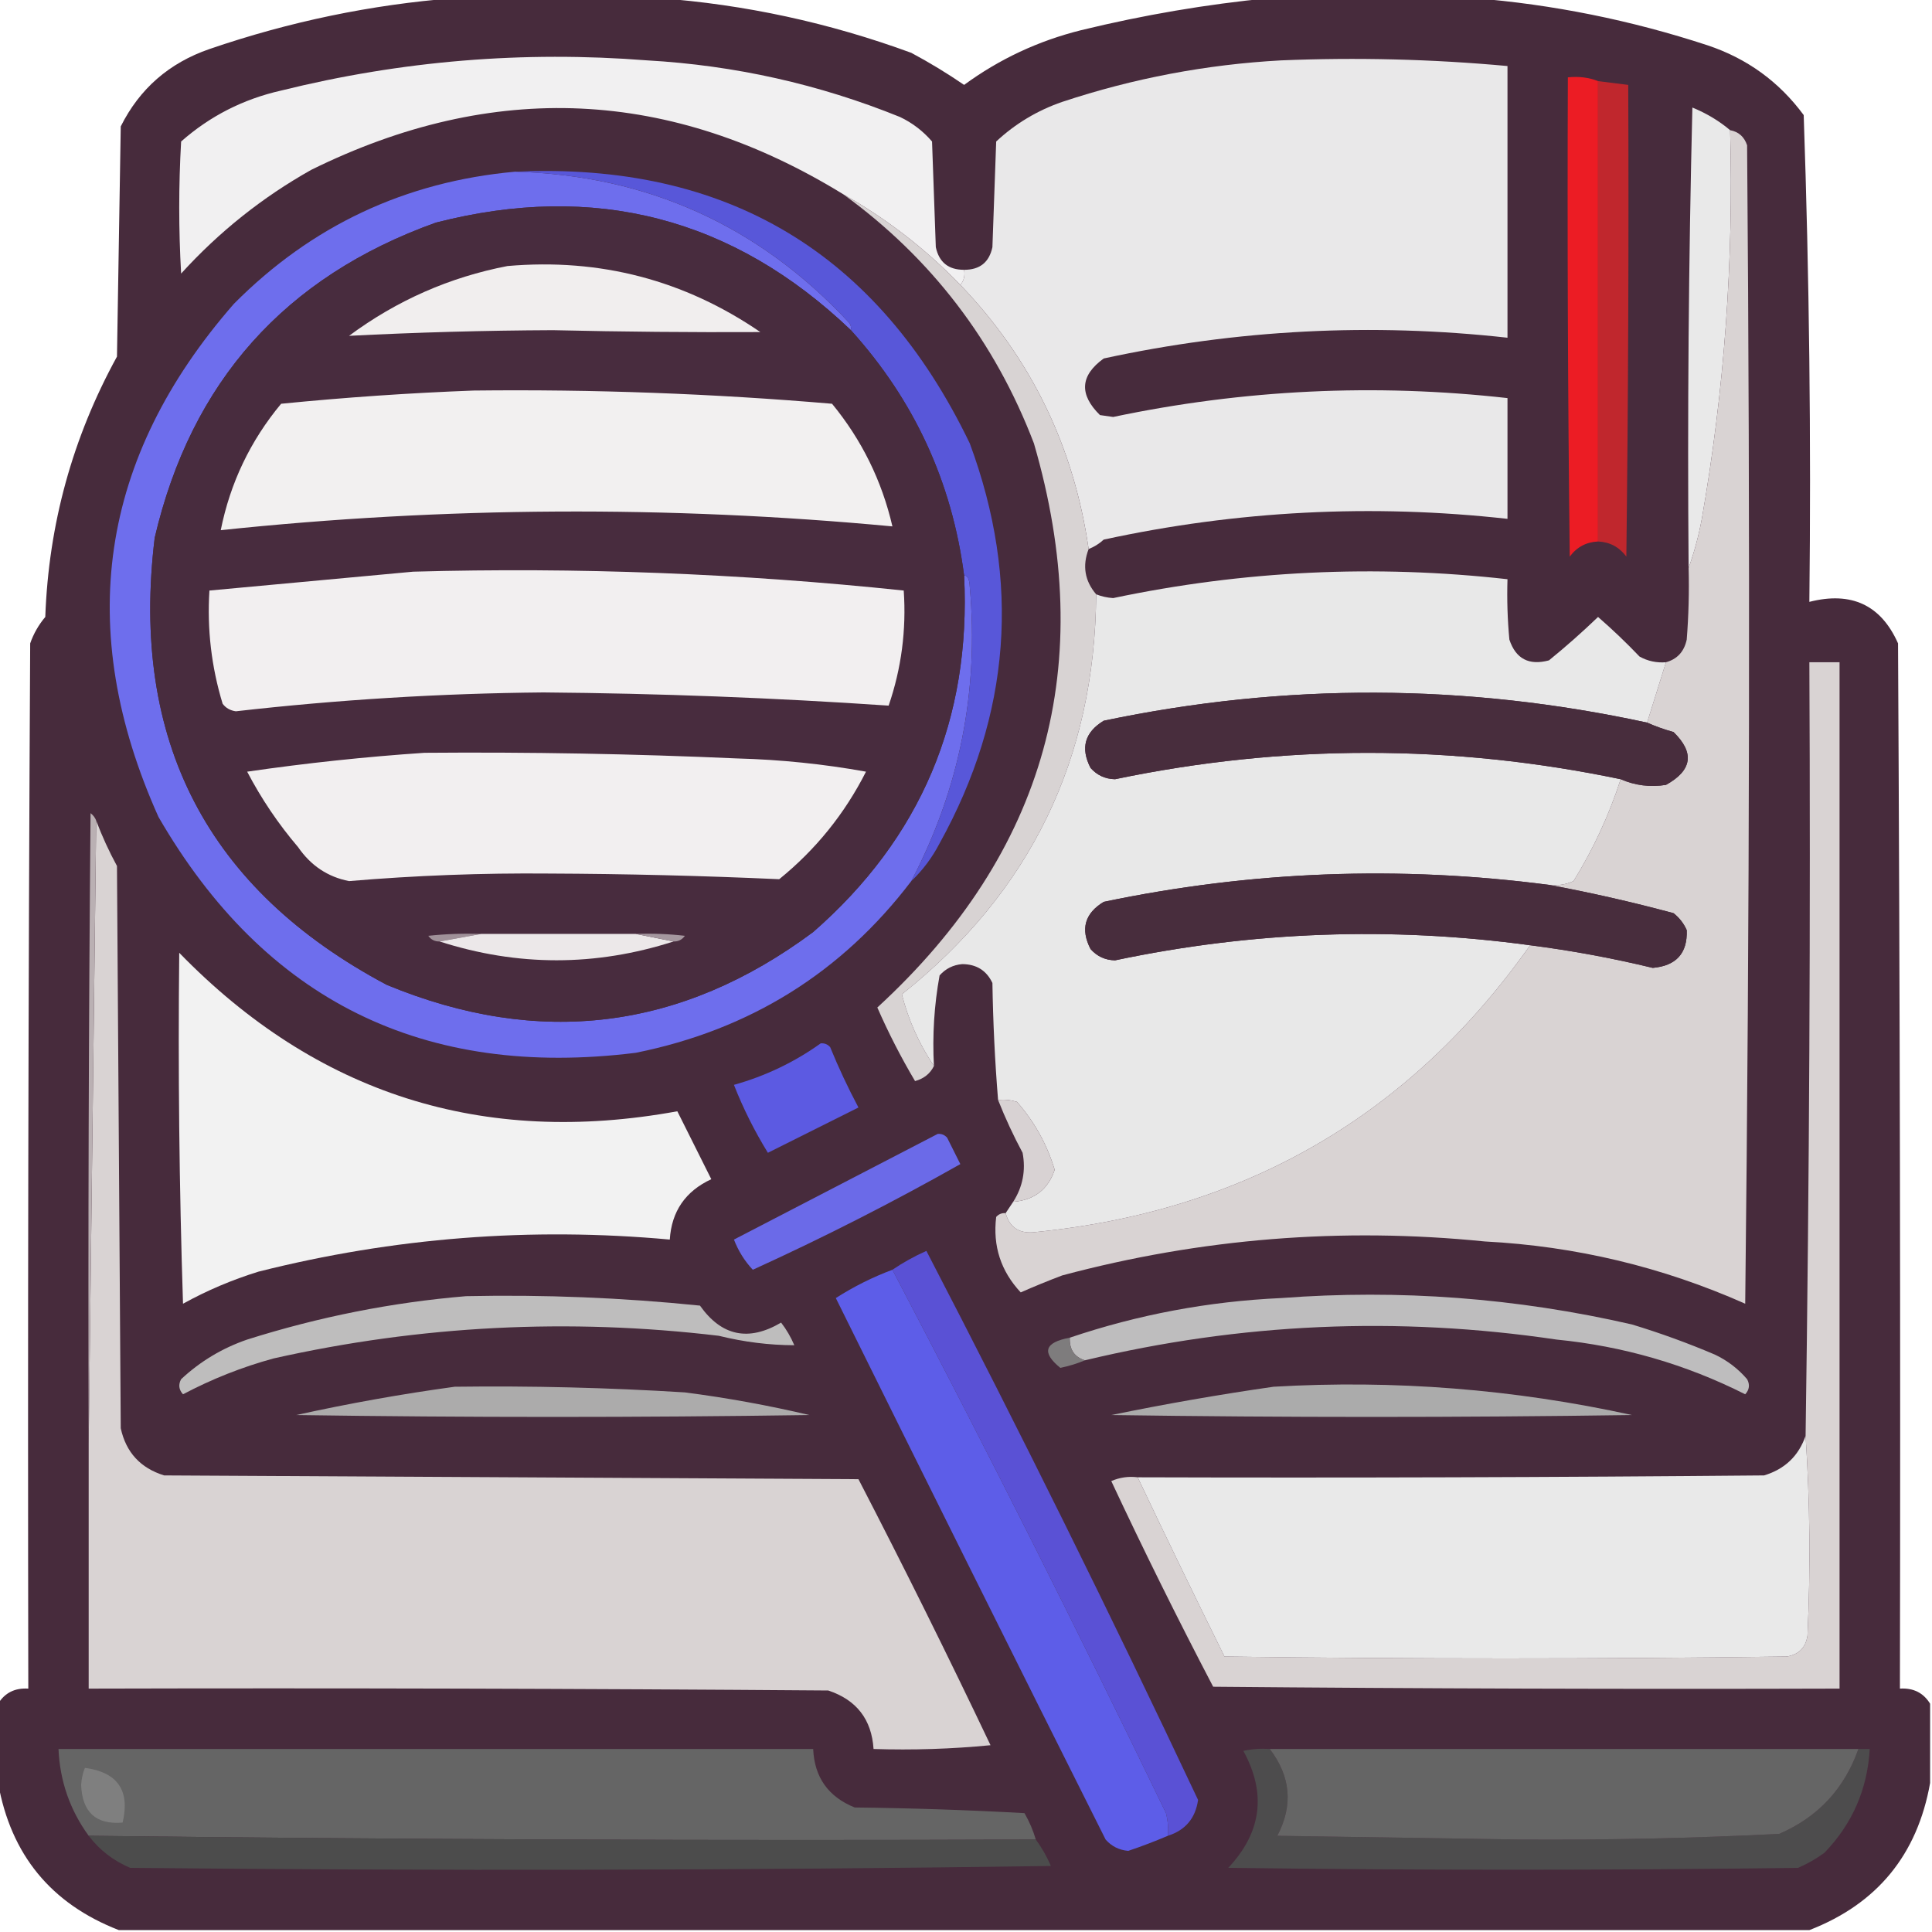 <?xml version="1.0" encoding="UTF-8"?>
<!DOCTYPE svg PUBLIC "-//W3C//DTD SVG 1.1//EN" "http://www.w3.org/Graphics/SVG/1.1/DTD/svg11.dtd">
<svg xmlns="http://www.w3.org/2000/svg" version="1.1" width="512px" height="512px" style="shape-rendering:geometricPrecision; text-rendering:geometricPrecision; image-rendering:optimizeQuality; fill-rule:evenodd; clip-rule:evenodd" xmlns:xlink="http://www.w3.org/1999/xlink">
<g><path style="opacity:0.998" fill="#472b3c" d="M 120.5,-0.5 C 138.5,-0.5 156.5,-0.5 174.5,-0.5C 197.389,1.18 219.722,6.013 241.5,14C 246.333,16.582 251,19.416 255.5,22.5C 264.834,15.66 275.168,10.826 286.5,8C 303.108,3.955 319.775,1.121 336.5,-0.5C 354.5,-0.5 372.5,-0.5 390.5,-0.5C 411.533,1.177 432.199,5.343 452.5,12C 462.985,15.493 471.485,21.66 478,30.5C 479.484,73.439 479.984,116.44 479.5,159.5C 490.649,156.662 498.482,160.329 503,170.5C 503.5,262.833 503.667,355.166 503.5,447.5C 507.056,447.278 509.723,448.611 511.5,451.5C 511.5,458.5 511.5,465.5 511.5,472.5C 508.123,491.538 497.456,504.538 479.5,511.5C 330.167,511.5 180.833,511.5 31.5,511.5C 13.534,504.53 2.867,491.53 -0.5,472.5C -0.5,465.5 -0.5,458.5 -0.5,451.5C 1.277,448.611 3.944,447.278 7.5,447.5C 7.333,355.166 7.5,262.833 8,170.5C 8.901,167.929 10.234,165.596 12,163.5C 12.883,138.967 19.216,115.967 31,94.5C 31.333,74.167 31.667,53.833 32,33.5C 36.993,23.513 44.826,16.68 55.5,13C 76.727,5.722 98.393,1.222 120.5,-0.5 Z"/></g>
<g><path style="opacity:1" fill="#f1f0f1" d="M 255.5,71.5 C 255.768,73.099 255.434,74.432 254.5,75.5C 245.315,65.977 234.981,57.977 223.5,51.5C 177.742,23.364 130.742,21.198 82.5,45C 69.559,52.265 58.059,61.432 48,72.5C 47.333,60.833 47.333,49.167 48,37.5C 55.631,30.767 64.464,26.267 74.5,24C 106.377,16.094 138.71,13.427 171.5,16C 194.714,17.312 217.047,22.312 238.5,31C 241.783,32.56 244.617,34.727 247,37.5C 247.333,46.833 247.667,56.167 248,65.5C 248.863,69.518 251.363,71.518 255.5,71.5 Z"/></g>
<g><path style="opacity:1" fill="#e9e8e9" d="M 288.5,145.5 C 284.598,118.367 273.265,95.034 254.5,75.5C 255.434,74.432 255.768,73.099 255.5,71.5C 259.65,71.513 262.15,69.513 263,65.5C 263.333,56.167 263.667,46.833 264,37.5C 269.067,32.775 274.901,29.275 281.5,27C 300.335,20.75 319.669,17.083 339.5,16C 359.539,15.168 379.539,15.668 399.5,17.5C 399.5,41.5 399.5,65.5 399.5,89.5C 363.52,85.503 327.854,87.336 292.5,95C 286.253,99.513 285.92,104.514 291.5,110C 292.667,110.167 293.833,110.333 295,110.5C 329.564,103.223 364.397,101.557 399.5,105.5C 399.5,116.167 399.5,126.833 399.5,137.5C 363.52,133.503 327.854,135.336 292.5,143C 291.307,144.095 289.973,144.928 288.5,145.5 Z"/></g>
<g><path style="opacity:1" fill="#ec1c24" d="M 423.5,21.5 C 423.5,62.167 423.5,102.833 423.5,143.5C 420.383,143.642 417.883,144.976 416,147.5C 415.5,105.168 415.333,62.835 415.5,20.5C 418.385,20.194 421.052,20.527 423.5,21.5 Z"/></g>
<g><path style="opacity:1" fill="#c0272d" d="M 423.5,21.5 C 426.167,21.833 428.833,22.167 431.5,22.5C 431.667,64.168 431.5,105.835 431,147.5C 429.117,144.976 426.617,143.642 423.5,143.5C 423.5,102.833 423.5,62.167 423.5,21.5 Z"/></g>
<g><path style="opacity:1" fill="#e9e9e9" d="M 458.5,34.5 C 459.472,69.094 456.972,103.428 451,137.5C 450.151,142.046 448.985,146.379 447.5,150.5C 447.167,109.828 447.5,69.161 448.5,28.5C 452.229,30.023 455.562,32.023 458.5,34.5 Z"/></g>
<g><path style="opacity:1" fill="#d9d3d3" d="M 458.5,34.5 C 460.752,34.916 462.252,36.249 463,38.5C 463.833,140.835 463.667,243.168 462.5,345.5C 440.554,335.743 417.554,330.243 393.5,329C 355.573,325.178 318.24,328.178 281.5,338C 277.793,339.402 274.126,340.902 270.5,342.5C 265.232,336.862 263.065,330.195 264,322.5C 264.671,321.748 265.504,321.414 266.5,321.5C 267.595,325.393 270.261,327.06 274.5,326.5C 329.973,320.948 373.639,295.615 405.5,250.5C 416.437,251.906 427.271,253.906 438,256.5C 444.231,255.941 447.231,252.608 447,246.5C 446.215,244.714 445.049,243.214 443.5,242C 432.472,239.031 421.472,236.531 410.5,234.5C 412.792,234.756 414.959,234.423 417,233.5C 422.262,224.978 426.429,215.978 429.5,206.5C 433.334,208.166 437.334,208.666 441.5,208C 448.466,204.154 449.133,199.487 443.5,194C 440.996,193.302 438.663,192.469 436.5,191.5C 438.187,186.139 439.853,180.805 441.5,175.5C 444.484,174.679 446.317,172.679 447,169.5C 447.5,163.175 447.666,156.842 447.5,150.5C 448.985,146.379 450.151,142.046 451,137.5C 456.972,103.428 459.472,69.094 458.5,34.5 Z"/></g>
<g><path style="opacity:1" fill="#6e6eed" d="M 136.5,45.5 C 171.617,46.476 201.117,59.81 225,85.5C 225.464,86.094 225.631,86.761 225.5,87.5C 194.259,57.688 157.592,48.188 115.5,59C 75.505,73.328 50.671,101.161 41,142.5C 34.46,196.258 54.96,235.758 102.5,261C 142.859,277.692 180.526,273.026 215.5,247C 244.047,222.059 257.38,190.559 255.5,152.5C 256.417,152.494 256.917,153.494 257,155.5C 259.461,183.079 254.294,209.079 241.5,233.5C 223.068,257.737 198.735,272.903 168.5,279C 112.321,285.993 70.154,265.159 42,216.5C 19.638,166.692 26.305,121.358 62,80.5C 82.565,59.802 107.398,48.135 136.5,45.5 Z"/></g>
<g><path style="opacity:1" fill="#5857d9" d="M 136.5,45.5 C 192.48,42.911 232.647,66.911 257,117.5C 270.559,154.053 267.892,189.386 249,223.5C 247.021,227.3 244.521,230.634 241.5,233.5C 254.294,209.079 259.461,183.079 257,155.5C 256.917,153.494 256.417,152.494 255.5,152.5C 252.286,127.737 242.286,106.07 225.5,87.5C 225.631,86.761 225.464,86.094 225,85.5C 201.117,59.81 171.617,46.476 136.5,45.5 Z"/></g>
<g><path style="opacity:1" fill="#482c3e" d="M 225.5,87.5 C 242.286,106.07 252.286,127.737 255.5,152.5C 257.38,190.559 244.047,222.059 215.5,247C 180.526,273.026 142.859,277.692 102.5,261C 54.96,235.758 34.46,196.258 41,142.5C 50.671,101.161 75.505,73.328 115.5,59C 157.592,48.188 194.259,57.688 225.5,87.5 Z"/></g>
<g><path style="opacity:1" fill="#f1eeee" d="M 134.5,70.5 C 159.004,68.375 181.337,74.208 201.5,88C 183.171,88.091 164.838,87.925 146.5,87.5C 128.433,87.581 110.433,88.081 92.5,89C 105.15,79.622 119.15,73.456 134.5,70.5 Z"/></g>
<g><path style="opacity:1" fill="#d8d3d3" d="M 223.5,51.5 C 234.981,57.977 245.315,65.977 254.5,75.5C 273.265,95.034 284.598,118.367 288.5,145.5C 286.795,149.935 287.461,153.935 290.5,157.5C 290.177,201.144 273.01,236.477 239,263.5C 240.723,270.284 243.557,276.617 247.5,282.5C 246.525,284.513 244.858,285.846 242.5,286.5C 238.776,280.219 235.443,273.719 232.5,267C 277.234,225.911 291.068,176.077 274,117.5C 263.654,90.447 246.821,68.447 223.5,51.5 Z"/></g>
<g><path style="opacity:1" fill="#f2f0f0" d="M 125.5,103.5 C 157.237,103.139 188.904,104.306 220.5,107C 228.362,116.557 233.695,127.391 236.5,139.5C 177.113,133.924 117.78,134.258 58.5,140.5C 61.017,127.967 66.35,116.8 74.5,107C 91.617,105.301 108.617,104.135 125.5,103.5 Z"/></g>
<g><path style="opacity:1" fill="#f2eff0" d="M 109.5,151.5 C 152.962,150.293 196.295,151.96 239.5,156.5C 240.213,166.976 238.879,177.142 235.5,187C 205.059,184.922 174.559,183.755 144,183.5C 116.746,183.75 89.58,185.417 62.5,188.5C 61.005,188.291 59.839,187.624 59,186.5C 56.022,176.718 54.856,166.718 55.5,156.5C 73.651,154.831 91.651,153.165 109.5,151.5 Z"/></g>
<g><path style="opacity:1" fill="#e8e8e8" d="M 441.5,175.5 C 439.853,180.805 438.187,186.139 436.5,191.5C 388.516,181.095 340.516,180.929 292.5,191C 287.461,194.059 286.294,198.225 289,203.5C 290.722,205.444 292.889,206.444 295.5,206.5C 340.184,197.181 384.851,197.181 429.5,206.5C 426.429,215.978 422.262,224.978 417,233.5C 414.959,234.423 412.792,234.756 410.5,234.5C 370.885,229.324 331.551,230.824 292.5,239C 287.461,242.059 286.294,246.225 289,251.5C 290.722,253.444 292.889,254.444 295.5,254.5C 331.953,246.818 368.62,245.484 405.5,250.5C 373.639,295.615 329.973,320.948 274.5,326.5C 270.261,327.06 267.595,325.393 266.5,321.5C 267.167,320.5 267.833,319.5 268.5,318.5C 274.092,318.049 277.758,315.216 279.5,310C 277.462,303.255 274.128,297.255 269.5,292C 267.866,291.506 266.199,291.34 264.5,291.5C 263.67,281.341 263.17,271.008 263,260.5C 261.434,257.187 258.767,255.521 255,255.5C 252.594,255.703 250.594,256.703 249,258.5C 247.565,266.389 247.065,274.389 247.5,282.5C 243.557,276.617 240.723,270.284 239,263.5C 273.01,236.477 290.177,201.144 290.5,157.5C 291.908,158.061 293.408,158.395 295,158.5C 329.564,151.223 364.397,149.557 399.5,153.5C 399.334,158.844 399.501,164.177 400,169.5C 401.695,174.599 405.195,176.432 410.5,175C 414.982,171.353 419.315,167.519 423.5,163.5C 427.318,166.818 430.985,170.318 434.5,174C 436.677,175.202 439.011,175.702 441.5,175.5 Z"/></g>
<g><path style="opacity:1" fill="#d9d3d3" d="M 301.5,391.5 C 309.027,407.388 316.694,423.221 324.5,439C 374.167,439.667 423.833,439.667 473.5,439C 476.667,438.5 478.5,436.667 479,433.5C 479.829,415.662 479.662,397.995 478.5,380.5C 479.493,312.208 479.827,243.875 479.5,175.5C 482.167,175.5 484.833,175.5 487.5,175.5C 487.5,266.167 487.5,356.833 487.5,447.5C 432.166,447.667 376.832,447.5 321.5,447C 312.1,429.034 303.1,410.867 294.5,392.5C 296.743,391.526 299.076,391.192 301.5,391.5 Z"/></g>
<g><path style="opacity:1" fill="#482d3d" d="M 436.5,191.5 C 438.663,192.469 440.996,193.302 443.5,194C 449.133,199.487 448.466,204.154 441.5,208C 437.334,208.666 433.334,208.166 429.5,206.5C 384.851,197.181 340.184,197.181 295.5,206.5C 292.889,206.444 290.722,205.444 289,203.5C 286.294,198.225 287.461,194.059 292.5,191C 340.516,180.929 388.516,181.095 436.5,191.5 Z"/></g>
<g><path style="opacity:1" fill="#f2eff0" d="M 112.5,199.5 C 140.18,199.271 167.847,199.771 195.5,201C 206.932,201.31 218.265,202.476 229.5,204.5C 223.859,215.641 216.192,225.141 206.5,233C 186.198,232.081 165.865,231.581 145.5,231.5C 127.796,231.338 110.129,232.005 92.5,233.5C 86.869,232.398 82.369,229.398 79,224.5C 73.757,218.352 69.257,211.685 65.5,204.5C 81.237,202.214 96.904,200.547 112.5,199.5 Z"/></g>
<g><path style="opacity:1" fill="#d9d3d3" d="M 25.5,217.5 C 27.048,221.598 28.881,225.598 31,229.5C 31.333,279.167 31.667,328.833 32,378.5C 33.39,384.891 37.224,389.058 43.5,391C 104.833,391.333 166.167,391.667 227.5,392C 239.566,415.299 251.233,438.799 262.5,462.5C 252.188,463.499 241.855,463.832 231.5,463.5C 230.994,455.665 226.994,450.498 219.5,448C 154.168,447.5 88.834,447.333 23.5,447.5C 23.5,425.833 23.5,404.167 23.5,382.5C 24.167,327.5 24.833,272.5 25.5,217.5 Z"/></g>
<g><path style="opacity:1" fill="#482d3d" d="M 410.5,234.5 C 421.472,236.531 432.472,239.031 443.5,242C 445.049,243.214 446.215,244.714 447,246.5C 447.231,252.608 444.231,255.941 438,256.5C 427.271,253.906 416.437,251.906 405.5,250.5C 368.62,245.484 331.953,246.818 295.5,254.5C 292.889,254.444 290.722,253.444 289,251.5C 286.294,246.225 287.461,242.059 292.5,239C 331.551,230.824 370.885,229.324 410.5,234.5 Z"/></g>
<g><path style="opacity:1" fill="#a09199" d="M 127.5,247.5 C 123.833,248.167 120.167,248.833 116.5,249.5C 115.244,249.539 114.244,249.039 113.5,248C 118.155,247.501 122.821,247.334 127.5,247.5 Z"/></g>
<g><path style="opacity:1" fill="#ece8e9" d="M 127.5,247.5 C 141.167,247.5 154.833,247.5 168.5,247.5C 171.833,248.167 175.167,248.833 178.5,249.5C 157.82,256.143 137.154,256.143 116.5,249.5C 120.167,248.833 123.833,248.167 127.5,247.5 Z"/></g>
<g><path style="opacity:1" fill="#a5979f" d="M 168.5,247.5 C 172.846,247.334 177.179,247.501 181.5,248C 180.756,249.039 179.756,249.539 178.5,249.5C 175.167,248.833 171.833,248.167 168.5,247.5 Z"/></g>
<g><path style="opacity:1" fill="#f2f2f2" d="M 47.5,252.5 C 83.895,289.927 127.895,303.927 179.5,294.5C 182.5,300.5 185.5,306.5 188.5,312.5C 181.64,315.685 177.974,321.018 177.5,328.5C 140.654,325.132 104.321,327.965 68.5,337C 61.513,339.16 54.846,341.993 48.5,345.5C 47.5,314.507 47.167,283.507 47.5,252.5 Z"/></g>
<g><path style="opacity:1" fill="#5c5ae2" d="M 217.5,276.5 C 218.496,276.414 219.329,276.748 220,277.5C 222.227,282.954 224.727,288.287 227.5,293.5C 219.54,297.48 211.54,301.48 203.5,305.5C 199.941,299.715 196.941,293.715 194.5,287.5C 202.864,285.15 210.531,281.483 217.5,276.5 Z"/></g>
<g><path style="opacity:1" fill="#d8d2d3" d="M 264.5,291.5 C 266.199,291.34 267.866,291.506 269.5,292C 274.128,297.255 277.462,303.255 279.5,310C 277.758,315.216 274.092,318.049 268.5,318.5C 271.047,314.512 271.88,310.179 271,305.5C 268.548,300.932 266.382,296.265 264.5,291.5 Z"/></g>
<g><path style="opacity:1" fill="#6b6ae8" d="M 248.5,300.5 C 249.496,300.414 250.329,300.748 251,301.5C 252.167,303.833 253.333,306.167 254.5,308.5C 236.638,318.598 218.305,327.932 199.5,336.5C 197.347,334.206 195.68,331.54 194.5,328.5C 212.561,319.137 230.561,309.804 248.5,300.5 Z"/></g>
<g><path style="opacity:1" fill="#5a51d5" d="M 309.5,486.5 C 309.662,484.473 309.495,482.473 309,480.5C 285.556,431.943 261.389,383.943 236.5,336.5C 239.276,334.608 242.276,332.941 245.5,331.5C 270.409,379.485 294.409,427.985 317.5,477C 316.81,481.855 314.143,485.022 309.5,486.5 Z"/></g>
<g><path style="opacity:1" fill="#5d5de8" d="M 236.5,336.5 C 261.389,383.943 285.556,431.943 309,480.5C 309.495,482.473 309.662,484.473 309.5,486.5C 306.064,487.966 302.564,489.3 299,490.5C 296.594,490.297 294.594,489.297 293,487.5C 269.023,439.713 245.19,391.88 221.5,344C 226.243,340.962 231.243,338.462 236.5,336.5 Z"/></g>
<g><path style="opacity:1" fill="#bebdbd" d="M 123.5,343.5 C 144.222,343.061 164.889,343.895 185.5,346C 191.221,354.085 198.388,355.585 207,350.5C 208.419,352.336 209.586,354.336 210.5,356.5C 203.857,356.482 197.191,355.649 190.5,354C 150.785,349.265 111.451,351.265 72.5,360C 64.17,362.278 56.17,365.444 48.5,369.5C 47.386,368.277 47.219,366.944 48,365.5C 53.067,360.775 58.901,357.275 65.5,355C 84.54,348.978 103.873,345.145 123.5,343.5 Z"/></g>
<g><path style="opacity:1" fill="#bebdbe" d="M 287.5,360.5 C 284.708,359.608 283.375,357.608 283.5,354.5C 301.624,348.376 320.291,344.876 339.5,344C 370.877,341.632 401.877,343.965 432.5,351C 439.975,353.27 447.309,355.936 454.5,359C 457.783,360.561 460.617,362.727 463,365.5C 463.781,366.944 463.614,368.277 462.5,369.5C 446.764,361.565 430.098,356.732 412.5,355C 370.415,348.769 328.748,350.602 287.5,360.5 Z"/></g>
<g><path style="opacity:1" fill="#7e7c7d" d="M 283.5,354.5 C 283.375,357.608 284.708,359.608 287.5,360.5C 285.513,361.343 283.346,362.01 281,362.5C 275.965,358.406 276.798,355.74 283.5,354.5 Z"/></g>
<g><path style="opacity:1" fill="#bab0b3" d="M 25.5,217.5 C 24.833,272.5 24.167,327.5 23.5,382.5C 23.333,326.832 23.5,271.166 24,215.5C 24.717,216.044 25.217,216.711 25.5,217.5 Z"/></g>
<g><path style="opacity:1" fill="#acabab" d="M 120.5,367.5 C 140.854,367.237 161.187,367.737 181.5,369C 192.602,370.43 203.602,372.43 214.5,375C 169.167,375.667 123.833,375.667 78.5,375C 92.542,371.907 106.542,369.407 120.5,367.5 Z"/></g>
<g><path style="opacity:1" fill="#ababab" d="M 337.5,367.5 C 369.528,365.632 401.195,368.132 432.5,375C 386.5,375.667 340.5,375.667 294.5,375C 308.898,372.046 323.231,369.546 337.5,367.5 Z"/></g>
<g><path style="opacity:1" fill="#e9e9e9" d="M 478.5,380.5 C 479.662,397.995 479.829,415.662 479,433.5C 478.5,436.667 476.667,438.5 473.5,439C 423.833,439.667 374.167,439.667 324.5,439C 316.694,423.221 309.027,407.388 301.5,391.5C 356.834,391.667 412.168,391.5 467.5,391C 472.987,389.345 476.654,385.845 478.5,380.5 Z"/></g>
<g><path style="opacity:1" fill="#656565" d="M 274.5,487.5 C 190.805,487.825 107.138,487.492 23.5,486.5C 18.541,479.68 15.874,472.013 15.5,463.5C 82.167,463.5 148.833,463.5 215.5,463.5C 215.829,471.001 219.496,476.168 226.5,479C 241.511,479.167 256.511,479.667 271.5,480.5C 272.788,482.739 273.788,485.072 274.5,487.5 Z"/></g>
<g><path style="opacity:1" fill="#4d4c4d" d="M 336.5,463.5 C 342.067,470.786 342.733,478.452 338.5,486.5C 360,486.833 381.5,487.167 403,487.5C 425.881,487.646 448.715,487.146 471.5,486C 481.757,481.575 488.757,474.075 492.5,463.5C 493.5,463.5 494.5,463.5 495.5,463.5C 494.89,474.168 490.89,483.335 483.5,491C 481.33,492.586 478.996,493.92 476.5,495C 426.167,495.667 375.833,495.667 325.5,495C 334.339,485.603 335.672,475.27 329.5,464C 331.81,463.503 334.143,463.337 336.5,463.5 Z"/></g>
<g><path style="opacity:1" fill="#656565" d="M 336.5,463.5 C 388.5,463.5 440.5,463.5 492.5,463.5C 488.757,474.075 481.757,481.575 471.5,486C 448.715,487.146 425.881,487.646 403,487.5C 381.5,487.167 360,486.833 338.5,486.5C 342.733,478.452 342.067,470.786 336.5,463.5 Z"/></g>
<g><path style="opacity:1" fill="#7f7f7f" d="M 22.5,468.5 C 31.169,469.668 34.503,474.501 32.5,483C 25.449,483.612 21.782,480.279 21.5,473C 21.605,471.408 21.939,469.908 22.5,468.5 Z"/></g>
<g><path style="opacity:1" fill="#4c4c4c" d="M 23.5,486.5 C 107.138,487.492 190.805,487.825 274.5,487.5C 276.059,489.608 277.392,491.941 278.5,494.5C 197.169,495.667 115.835,495.833 34.5,495C 30.041,493.114 26.375,490.281 23.5,486.5 Z"/></g>
</svg>
